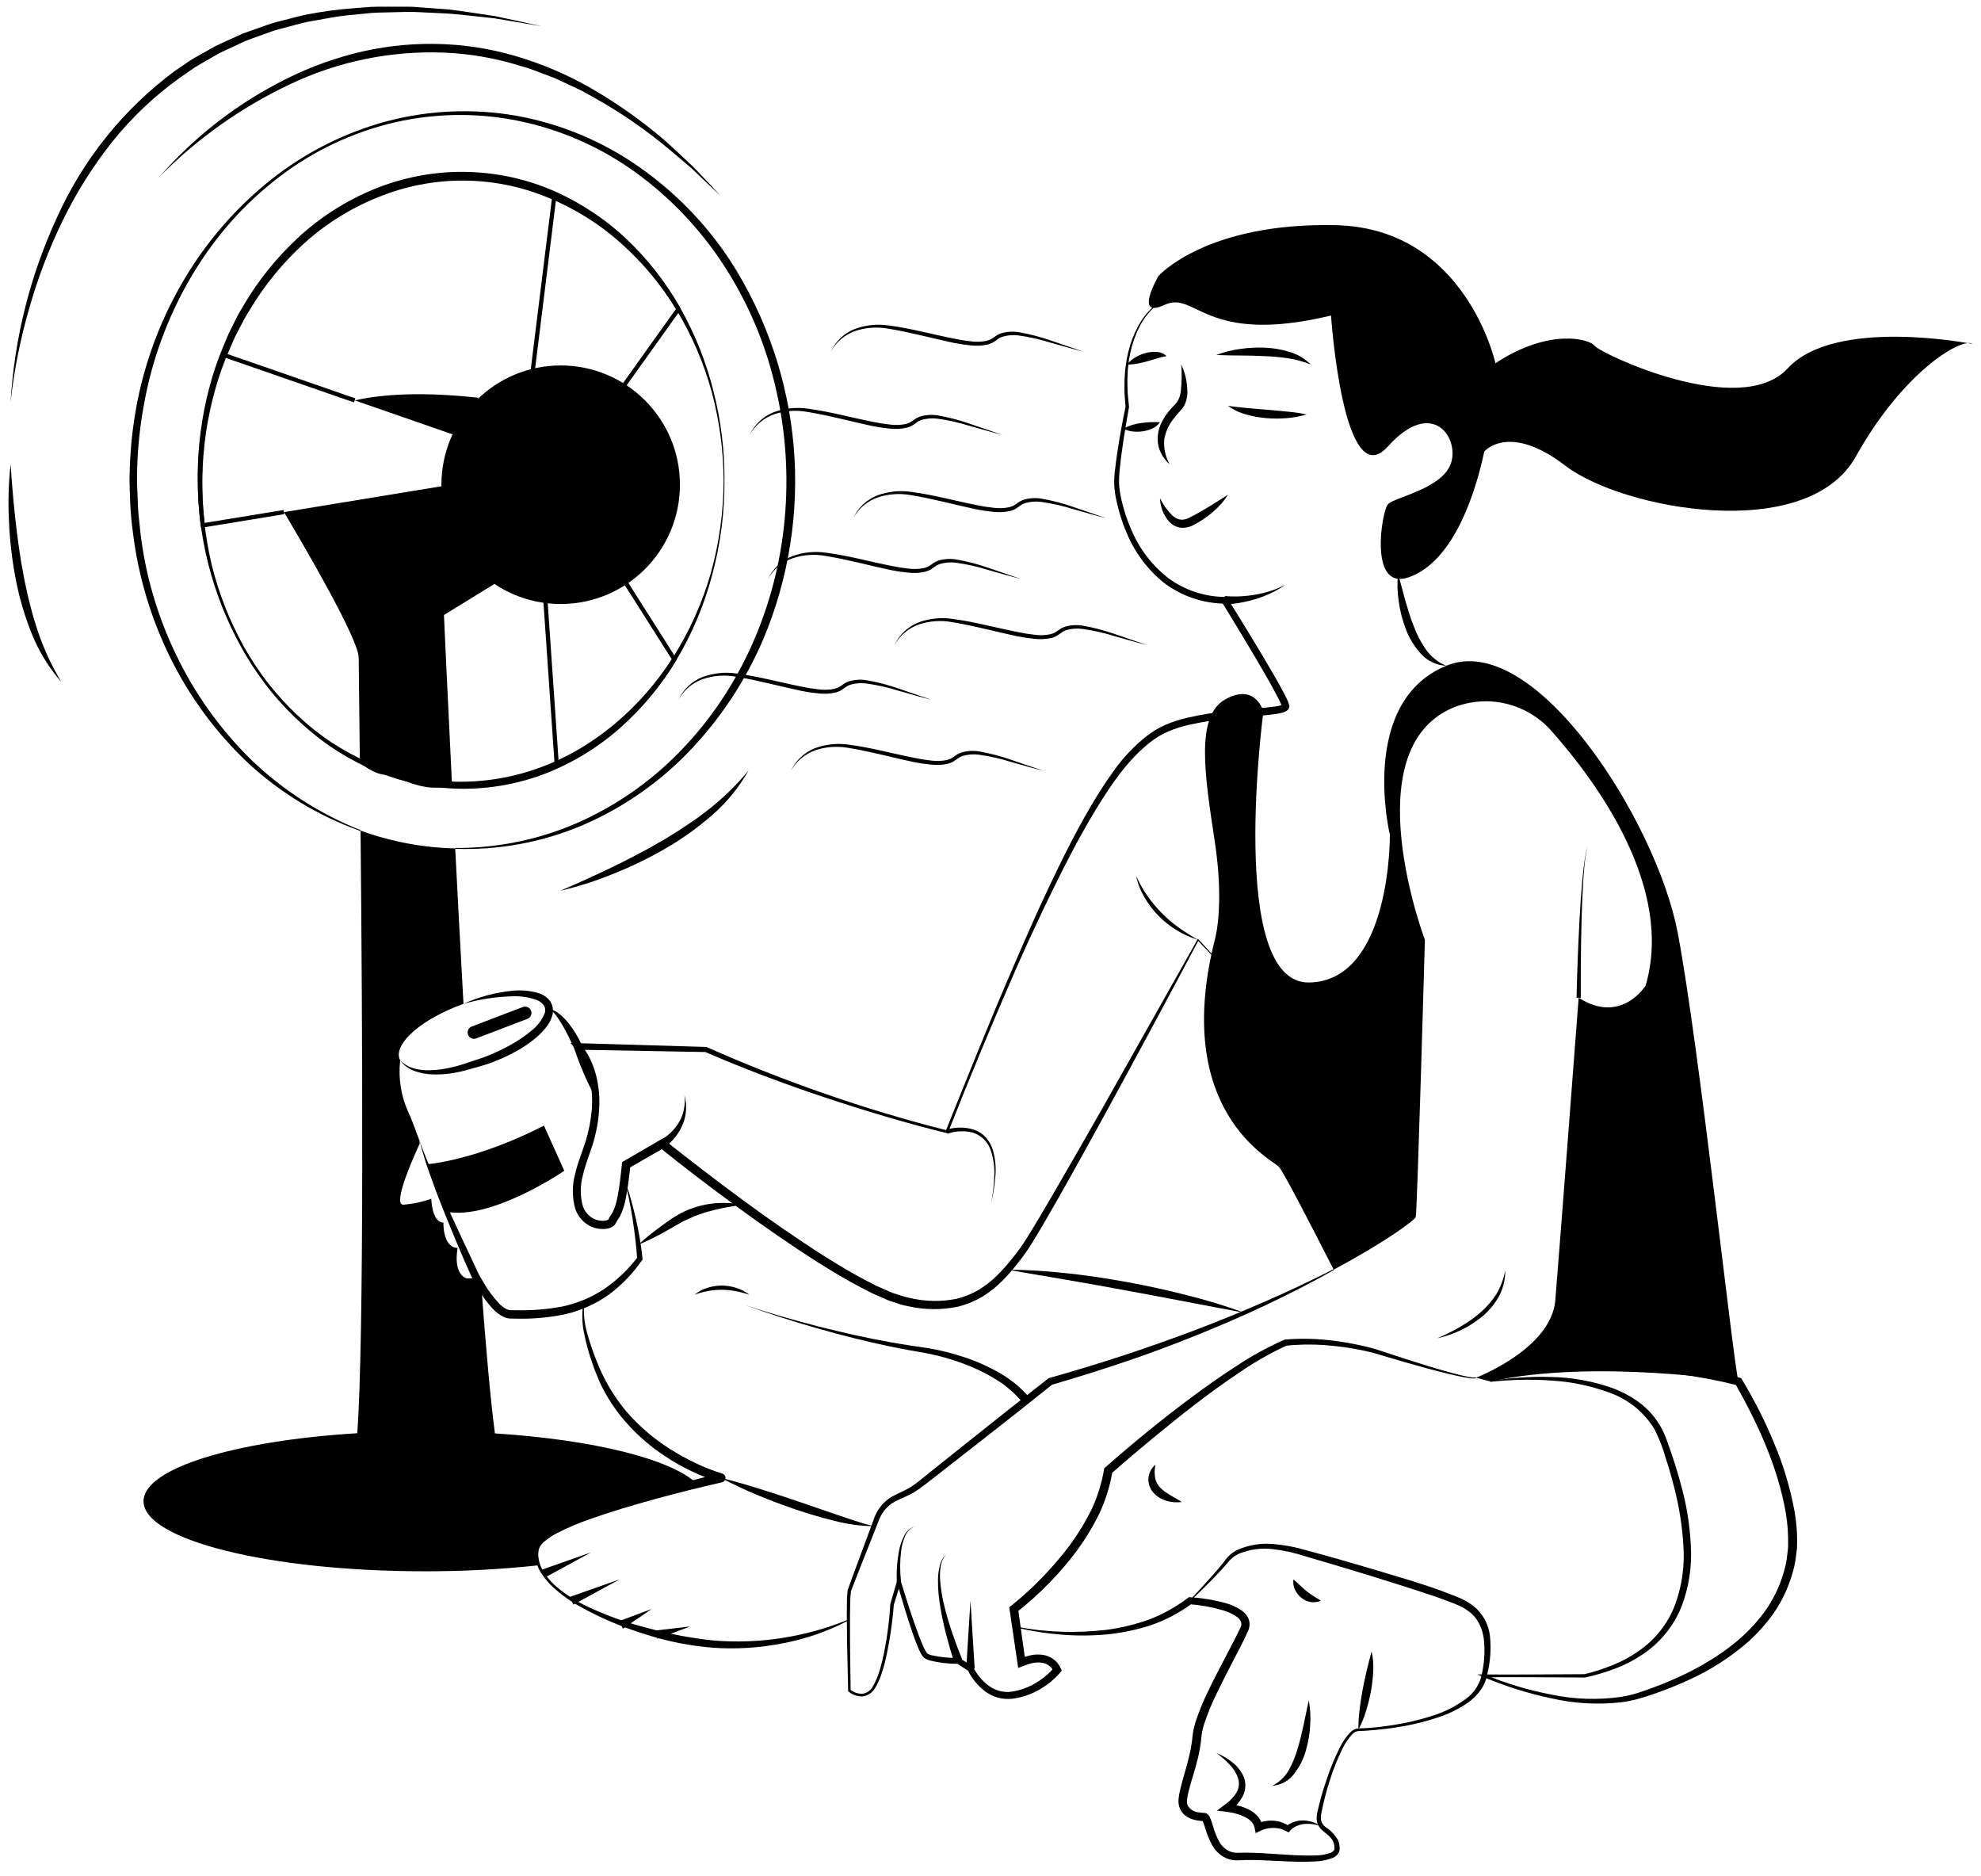 <svg fill="none" height="284" viewBox="0 0 300 284" width="300" xmlns="http://www.w3.org/2000/svg"><g fill="#000"><path d="m68.537 65.764-14.819-5.143c4.457-.999 10.516-1.3 18.739-.397-2.437 3.864-3.87 8.276-4.169 12.834zm-14.217 33.808c0-2.799-8.402-17.144-11.316-22.037l25.271-4.144c-.115 4.784 1.447 10.164 6.949 14.807l-7.992 4.918s.474 10.599 1.223 25.745c-4.855-.213-9.611-1.441-13.961-3.605-.096-8.941-.173-14.922-.173-15.684zm27.051 134.95c-.158.829-.078 1.686.231 2.472-5.743.617-11.515.921-17.291.91-23.51 0-42.575-4.746-42.575-10.606 0-4.982 13.788-9.158 32.367-10.298 1.05-14.185.788-61.154.5-91.241 4.598 1.674 9.44 2.585 14.333 2.696.378 7.371.801 15.389 1.255 23.536-6.206 2.209-10.541 5.936-9.69 8.331.031.092.072.18.122.263l-.026.006c-.297 2.679.137 5.387 1.255 7.839.352.711.942 2.274 1.697 4.336l-.006.429s-4.381 9.261-2.459 9.203c1.443-.111 2.865-.414 4.227-.903 0 0 .077 3.612 1.844 3.612 0 0-.154 3.766 2.152 3.842 0 0-.82 3.837 1.383 4.612h1.153l.205-.25c.282.519.564 1.012.846 1.473v.006c.698 9.382 1.396 17.234 2.056 22.236 14.967.96 26.751 3.894 30.6 7.627-7.384 1.864-23.465 6.321-24.176 9.869z"/><path d="m54.579 125.819c-6.268-2.232-12.022-5.704-16.918-10.209-4.861-4.567-8.867-9.967-11.828-15.943-2.966-5.982-4.895-12.424-5.705-19.052-.23-1.65-.373-3.311-.426-4.977l-.083-2.497c-.02-.832.031-1.665.043-2.498.125-3.33.51-6.645 1.154-9.914 1.31-6.54 3.726-12.809 7.144-18.536 3.404-5.717 7.81-10.775 13.006-14.932 5.205-4.146 11.207-7.178 17.633-8.907 6.45-1.696 13.192-1.969 19.758-.8 6.577 1.21 12.82 3.813 18.308 7.634 5.497 3.819 10.214 8.652 13.899 14.239 5.454 8.448 8.758 18.102 9.626 28.12.867 10.018-.73 20.096-4.652 29.356-2.64 6.143-6.346 11.77-10.945 16.623-4.597 4.848-10.127 8.715-16.257 11.371-6.123 2.616-12.747 3.853-19.401 3.622l.003-.128c6.6.04 13.13-1.355 19.138-4.087 5.972-2.736 11.339-6.633 15.789-11.465 8.951-9.589 14.125-22.389 15.061-35.401.484-6.528-.066-13.091-1.633-19.446-1.537-6.365-4.153-12.419-7.734-17.901-3.577-5.489-8.14-10.269-13.457-14.098-5.337-3.829-11.431-6.471-17.873-7.75-6.465-1.272-13.132-1.085-19.515.547-6.388 1.652-12.347 4.66-17.47 8.818-2.563 2.061-4.922 4.363-7.045 6.874-2.11 2.518-3.992 5.219-5.622 8.071-3.257 5.705-5.528 11.919-6.718 18.38-.614 3.216-.974 6.475-1.077 9.748-.007.818-.053 1.636-.028 2.454l.097 2.452c.015 1.638.227 3.261.396 4.889.749 6.518 2.6 12.861 5.472 18.759 2.849 5.918 6.709 11.294 11.405 15.886 4.768 4.555 10.371 8.146 16.501 10.577z"/><path d="m54.518 115.198c.617.057 1.225.179 1.816.365.289.082.576.17.853.277.284.093.558.212.82.357.512.329 1.044.628 1.592.895.568.211 1.165.332 1.77.358.603.022 1.204.073 1.802.156.593.071 1.185.122 1.768.232 1.198.216 2.374.537 3.515.959l-.005.128c-1.208.328-2.469.418-3.711.266-.612-.086-1.216-.219-1.808-.399-.599-.165-1.18-.387-1.736-.663-.548-.276-1.124-.492-1.719-.643-.591-.149-1.235-.153-1.841-.288-.597-.159-1.167-.403-1.694-.724-.548-.311-1.047-.702-1.478-1.161z"/><path d="m109.713 72.79c.025 4.753-.586 9.489-1.817 14.08-1.197 4.616-3.05 9.036-5.502 13.125l.05-.172v.006l.001.089-.051.083c-2.323 3.872-5.234 7.36-8.627 10.339-3.417 2.989-7.342 5.34-11.589 6.943-8.608 3.177-18.125 2.806-26.459-1.031-2.041-.955-4.002-2.072-5.865-3.34-1.837-1.296-3.571-2.731-5.188-4.292-1.618-1.556-3.116-3.232-4.481-5.013-.651-.912-1.325-1.81-1.93-2.754-.585-.956-1.211-1.887-1.73-2.881-4.376-7.888-6.645-16.771-6.586-25.791.005-4.505.583-8.99 1.721-13.349.561-2.184 1.283-4.323 2.16-6.4l.654-1.56c.212-.523.491-1.015.734-1.524l.755-1.516c.269-.496.562-.979.846-1.467 2.286-3.913 5.147-7.461 8.486-10.525 3.359-3.071 7.236-5.522 11.45-7.24 8.536-3.468 18.093-3.439 26.608.081 4.181 1.775 8.022 4.262 11.353 7.351 3.296 3.087 6.101 6.659 8.317 10.594l.046.08-.001.083v.006l-.045-.163c2.247 3.973 3.942 8.233 5.04 12.663 1.123 4.41 1.678 8.945 1.651 13.495zm-.128 0c-.024-4.533-.626-9.044-1.794-13.424-1.192-4.362-2.984-8.538-5.323-12.407l-.044-.071-.001-.092v-.006l.044.163c-2.295-3.789-5.147-7.211-8.46-10.151-3.285-2.938-7.054-5.285-11.14-6.934-8.207-3.366-17.408-3.368-25.616-.004-4.084 1.631-7.847 3.972-11.116 6.914-3.271 2.957-6.08 6.388-8.334 10.178-.279.475-.578.939-.847 1.42l-.762 1.469c-.245.494-.528.97-.743 1.478l-.665 1.517c-.894 2.022-1.637 4.108-2.223 6.24-1.191 4.272-1.834 8.678-1.912 13.112-.094 4.444.372 8.882 1.386 13.209 1.056 4.323 2.679 8.487 4.829 12.384 1.087 1.939 2.312 3.797 3.665 5.559 1.366 1.751 2.863 3.396 4.477 4.921 1.611 1.524 3.348 2.908 5.193 4.139 1.856 1.204 3.805 2.258 5.829 3.151 8.186 3.498 17.399 3.733 25.753.657 8.286-3.015 15.255-9.132 20.059-16.554l-.05.173v-.006l.001-.098.048-.075c2.542-3.982 4.495-8.31 5.798-12.851 1.271-4.562 1.926-9.273 1.947-14.009z"/><path d="m84.908 91.451c9.974 0 18.06-8.086 18.06-18.06s-8.086-18.06-18.06-18.06-18.06 8.086-18.06 18.06 8.086 18.06 18.06 18.06z"/><path d="m175.128 46.213c-1.057.894-1.923 1.992-2.545 3.229-.633 1.23-1.1 2.537-1.389 3.89l-.204 1.015-.126 1.028c-.109.683-.088 1.378-.135 2.066-.009.69.031 1.382.044 2.071l.202 2.063.004.042-.007.041c-.547 3.125-1.093 6.267-1.403 9.41-.085.772-.115 1.55-.091 2.326.063.774.183 1.543.357 2.3.343 1.528.834 3.019 1.466 4.452 1.2 2.881 3.116 5.408 5.566 7.342 2.492 1.852 5.508 2.864 8.613 2.889l.273.004.147.236c2.37 3.809 4.717 7.625 6.972 11.512.56.977 1.118 1.95 1.641 2.963.13.254.264.502.383.778l.184.404c.061.169.116.368.162.553l.009.036-.001.1c-.002.065-.013.129-.033.191-.034.107-.089.206-.163.29-.092.104-.202.19-.325.254-.161.084-.33.15-.505.197-.292.08-.589.143-.889.189-2.283.331-4.497.422-6.72.653-2.208.191-4.4.527-6.564 1.006-1.062.242-2.103.572-3.11.988-.988.43-1.915.986-2.759 1.655-3.435 2.686-5.959 6.465-8.271 10.248-2.311 3.814-4.373 7.788-6.34 11.805-.999 2.002-1.95 4.028-2.892 6.059-.962 2.021-1.862 4.071-2.779 6.114-3.591 8.204-7.03 16.475-10.317 24.813l-.065.167-.174-.042c-3.137-.757-6.239-1.617-9.329-2.528-3.087-.916-6.16-1.882-9.217-2.899-3.056-1.019-6.091-2.099-9.105-3.242-3.019-1.128-5.995-2.366-8.962-3.628l.146.033-19.369-.349.365-.852c.606.673 1.108 1.432 1.492 2.253.386.794.69 1.625.907 2.481.425 1.703.581 3.462.462 5.213-.12 1.736-.434 3.453-.937 5.119-.53 1.673-1.168 3.21-1.527 4.805-.424 1.531-.424 3.149.001 4.679.236.685.686 1.275 1.283 1.684.592.394 1.3.572 2.007.507.342-.027.63-.18.576-.21.105-.219.229-.43.369-.63.109-.157.209-.32.301-.487.332-.715.566-1.47.698-2.247.321-1.618.507-3.297.671-4.971l.033-.331.289-.168 5.448-3.166.39-.227.362.286c7.762 6.122 15.677 12.115 23.999 17.43 2.09 1.308 4.198 2.595 6.372 3.726l1.633.845 1.669.733c.279.119.555.252.836.358l.852.272c.563.204 1.14.364 1.728.48 2.33.556 4.753.599 7.101.125 1.146-.291 2.247-.734 3.275-1.318 1.019-.622 1.964-1.358 2.817-2.193.863-.858 1.67-1.77 2.416-2.732.776-.942 1.485-1.938 2.121-2.979 1.314-2.081 2.56-4.228 3.812-6.363 2.487-4.285 4.956-8.582 7.408-12.893l14.61-25.914.068-.122.092.101 2.126 2.33-.094.087-2.178-2.281.161-.02c-4.646 8.763-9.347 17.496-14.103 26.2-2.389 4.346-4.771 8.697-7.23 13.008-1.236 2.154-2.459 4.308-3.771 6.433-.648 1.08-1.369 2.115-2.159 3.095-.766 1.005-1.595 1.96-2.482 2.859-.912.909-1.924 1.711-3.017 2.39-1.123.655-2.33 1.154-3.588 1.485-2.522.54-5.132.524-7.647-.048-.63-.12-1.25-.289-1.853-.506l-.92-.294c-.298-.111-.582-.247-.874-.37l-1.736-.759-1.672-.861c-2.227-1.153-4.358-2.449-6.473-3.766-4.212-2.661-8.285-5.513-12.301-8.44-4.012-2.934-7.961-5.939-11.835-9.062l.752.059-5.465 3.136.322-.498c-.176 1.697-.37 3.394-.718 5.101-.158.896-.439 1.765-.835 2.585-.236.442-.525.78-.646 1.055l-.03.06c-.029.057-.062.111-.097.164-.061.092-.136.173-.222.242-.13.107-.276.193-.432.255-.253.104-.519.169-.791.193-.997.094-1.995-.16-2.826-.719-.812-.558-1.423-1.362-1.744-2.293-.5-1.751-.506-3.606-.017-5.36.202-.847.453-1.682.752-2.5.3-.823.545-1.582.822-2.376.485-1.581.799-3.209.937-4.857.131-1.635.006-3.281-.372-4.877-.19-.791-.461-1.56-.807-2.296-.328-.721-.757-1.393-1.273-1.994l-.788-.886 1.153.034 19.364.573.077.002.07.031c2.94 1.291 5.892 2.558 8.888 3.721 2.987 1.183 6.001 2.298 9.041 3.345 3.034 1.063 6.092 2.054 9.174 2.972 3.078.923 6.176 1.797 9.292 2.564l-.24.125c3.358-8.309 6.663-16.641 10.237-24.863 1.774-4.117 3.567-8.227 5.499-12.277 1.91-4.059 3.92-8.078 6.196-11.964 1.131-1.954 2.363-3.849 3.69-5.676 1.34-1.857 2.925-3.525 4.712-4.958.912-.727 1.913-1.333 2.98-1.803 1.062-.444 2.16-.799 3.282-1.06 2.21-.502 4.45-.857 6.707-1.062 2.232-.245 4.501-.355 6.655-.647.255-.037.507-.089.756-.155.096-.024.189-.058.278-.101.028-.014.038-.028.009.004-.027.032-.046.07-.058.11-.008.029-.014.058-.017.089 0 .015.001.031.004.046l-.007-.014c-.033-.081-.062-.164-.084-.249l-.163-.361c-.101-.24-.232-.486-.356-.731-.498-.981-1.049-1.955-1.598-2.925-2.218-3.877-4.544-7.708-6.886-11.52l.42.24c-3.313-.049-6.524-1.149-9.171-3.141-2.552-2.056-4.532-4.735-5.749-7.778-.632-1.49-1.117-3.038-1.449-4.622-.381-1.59-.453-3.239-.212-4.856.364-3.187.939-6.318 1.578-9.444l-.003.083-.156-2.102c.004-.703-.02-1.406.007-2.108.064-.701.061-1.406.188-2.1l.154-1.043.232-1.029c.327-1.369.835-2.688 1.508-3.924.665-1.245 1.575-2.342 2.675-3.225z"/><path d="m99.961 172.639c.586-.309 1.128-.697 1.61-1.152.5-.467.928-1.005 1.272-1.597.357-.599.604-1.256.73-1.942.133-.702.162-1.42.087-2.13.182.707.26 1.438.231 2.168-.027.749-.186 1.488-.471 2.181-.281.708-.665 1.37-1.139 1.967-.482.616-1.05 1.16-1.685 1.618zm43.326-1.59c1.378-.431 2.855-.433 4.234-.006.685.24 1.3.647 1.786 1.186.47.536.824 1.164 1.039 1.844.391 1.337.52 2.737.381 4.122-.113 1.371-.329 2.731-.649 4.069.267-1.344.43-2.707.489-4.077.084-1.356-.093-2.717-.523-4.007-.204-.626-.552-1.195-1.017-1.661-.464-.466-1.033-.815-1.658-1.02-1.277-.337-2.626-.283-3.872.154zm28.771-38.431c.464 1.052 1.031 2.056 1.692 2.997.645.938 1.373 1.815 2.176 2.621.799.811 1.666 1.551 2.591 2.214.939.669 1.912 1.287 2.917 1.851-.55-.185-1.103-.38-1.64-.612-.535-.241-1.053-.516-1.553-.823-1.011-.609-1.942-1.341-2.771-2.18-.831-.839-1.551-1.782-2.141-2.805-.604-1.009-1.034-2.112-1.271-3.263z"/><path d="m254.055 141.148c-3.227-16.83-21.671-45.88-35.044-40.347-13.372 5.534-8.53 25.592-8.53 25.592s.23 22.133-12.22 22.364c-12.449.23-6.935-41.007-6.935-41.007s-1.134-4.412-5.745-1.876-3.112 11.643-1.614 21.556c1.499 9.914 0 14.871 0 14.871-6.519 25.867 8.531 33.2 9.684 34.333.608.596 4.649 8.396 8.319 15.601 8.088-4.329 12.322-7.544 12.43-7.973.231-.922 1.384-41.961 1.384-41.961s-10.83-28.653 4.188-35.121c2.564-1.055 5.394-1.279 8.092-.64 2.697.639 5.127 2.108 6.945 4.201 6.801 7.666 18.547 23.619 14.205 38.477 0 0-3.689 5.994-10.144 1.844 0 0-2.921 38.426-3.536 45.803-.614 7.378-12.001 11.726-12.001 11.726l2.165.57c15.908-3.458 37.58 0 37.58 0-.692-1.844-5.995-51.182-9.223-68.013z"/><path d="m202 192.291c-3.356 1.895-6.795 3.641-10.278 5.297-3.484 1.653-7.033 3.167-10.61 4.612-3.578 1.442-7.192 2.798-10.851 4.023-3.655 1.236-7.336 2.391-11.044 3.464l.189-.096-5.922 4.71-5.955 4.668-5.962 4.66-1.497 1.156c-.508.409-1.041.784-1.597 1.124-1.128.688-2.384 1.066-3.367 1.688-.98.674-1.713 1.651-2.085 2.782l-1.39 3.509c-.917 2.336-1.875 4.691-2.76 7.015-.076.605-.116 1.214-.119 1.824l-.029 1.887.002 3.781c.018 2.521.053 5.042.103 7.564l-.069-.143c.519.428 1.176.653 1.849.633.326-.047.636-.169.906-.357.27-.189.493-.437.649-.727.362-.602.654-1.244.87-1.913.232-.672.429-1.356.591-2.049.635-2.79 1.035-5.628 1.197-8.485l.002-.028.008-.03 1.006-3.468.283-.975.298.978c.823 2.703 1.678 5.407 2.654 8.048.248.658.503 1.315.792 1.938.127.295.281.577.461.843.089.183.398.289.704.384 1.342.303 2.715.44 4.09.41l.129.001.109.067 1.854 1.137.109.067.07.139c.561 1.122 1.379 2.095 2.387 2.842.987.714 2.21 1.022 3.417.861 1.253-.186 2.458-.611 3.549-1.253 1.095-.627 2.075-1.436 2.899-2.392l-.094.557c-.165-.361-.424-.671-.749-.899-.346-.235-.747-.379-1.164-.416-.451-.041-.904-.011-1.346.087-.228.066-.457.12-.685.192l-.679.256-.734.276-.111-.755-1.185-8.065-.054-.366.304-.24c1.663-1.33 3.237-2.767 4.713-4.302 1.482-1.532 2.869-3.153 4.152-4.854 1.255-1.708 2.359-3.522 3.3-5.42.885-1.902 1.514-3.913 1.87-5.981l.041-.246.171-.151c4.181-3.667 8.464-7.19 12.928-10.501 2.225-1.663 4.495-3.27 6.837-4.776 2.327-1.559 4.786-2.91 7.35-4.036l.065-.027.051-.005c2.493-.204 5.001-.136 7.479.201 1.233.15 2.457.368 3.67.626 1.218.246 2.42.571 3.596.972 2.336.77 4.674 1.539 7.027 2.255 1.176.358 2.356.705 3.543 1.024.593.158 1.189.31 1.787.442.3.064.6.125.902.17.289.062.588.071.88.028l.051.117c-.313.066-.637.07-.952.013-.309-.036-.614-.088-.918-.143-.608-.112-1.21-.245-1.811-.384-1.201-.28-2.395-.589-3.585-.909-2.379-.643-4.749-1.322-7.107-2.036-1.163-.367-2.349-.659-3.55-.873-1.2-.226-2.407-.413-3.621-.532-2.412-.273-4.846-.285-7.261-.037l.116-.031c-2.488 1.145-4.873 2.502-7.128 4.057-2.293 1.52-4.522 3.145-6.708 4.828-2.192 1.675-4.34 3.409-6.469 5.166-2.129 1.755-4.241 3.543-6.3 5.368l.213-.396c-.368 2.199-1.029 4.34-1.965 6.364-.972 1.98-2.115 3.872-3.416 5.654-1.309 1.76-2.739 3.427-4.278 4.989-1.533 1.572-3.169 3.04-4.895 4.396l.25-.606 1.121 8.074-.845-.479.776-.285c.265-.083.541-.147.811-.22.57-.122 1.157-.154 1.738-.094.617.065 1.206.285 1.714.641.527.37.935.886 1.174 1.483l.123.305-.217.252c-.921 1.072-2.025 1.971-3.261 2.655-1.228.694-2.578 1.144-3.976 1.326-.732.085-1.473.032-2.186-.157-.703-.197-1.364-.52-1.954-.951-1.134-.864-2.045-1.987-2.655-3.276l.179.206-1.835-1.169.239.069c-1.461.008-2.917-.166-4.335-.52-.191-.058-.377-.132-.557-.22-.095-.049-.192-.117-.286-.177-.09-.083-.173-.173-.248-.27-.218-.32-.402-.662-.548-1.021-.296-.666-.541-1.336-.782-2.008-.944-2.69-1.748-5.407-2.526-8.139l.58.003-1.068 3.449.01-.058c-.219 2.88-.655 5.738-1.304 8.552-.17.706-.376 1.402-.616 2.086-.232.698-.542 1.368-.926 1.995-.193.341-.462.632-.786.851-.325.218-.696.358-1.084.408-.778.026-1.537-.237-2.133-.737l-.067-.052-.002-.092-.164-7.569-.036-3.787.013-1.896c-.003-.652.035-1.303.114-1.949.851-2.406 1.747-4.749 2.619-7.129l1.317-3.558c.409-1.29 1.226-2.412 2.328-3.199 1.144-.746 2.34-1.119 3.354-1.776.998-.634 1.95-1.501 2.943-2.275l5.918-4.719 5.924-4.711 5.958-4.668.087-.068.102-.028c7.4-2.076 14.7-4.472 21.901-7.188 3.597-1.355 7.151-2.822 10.679-4.353 3.529-1.529 7.002-3.186 10.441-4.917zm36.749-41.232c.095-3.834.231-7.663.436-11.491.102-1.914.221-3.827.39-5.737.079-.955.18-1.908.301-2.859.071-.474.118-.952.221-1.421.048-.235.086-.472.142-.704l.214-.687-.194.691c-.05.234-.081.472-.122.707-.09.47-.124.949-.181 1.423-.096.952-.17 1.906-.221 2.862-.116 1.91-.181 3.824-.231 5.737-.098 3.827-.127 7.658-.114 11.484zm-21.091 51.564c1.182-.499 2.331-1.073 3.44-1.718 1.099-.629 2.138-1.361 3.101-2.184.947-.826 1.772-1.782 2.45-2.84.637-1.101 1.079-2.305 1.307-3.557.014 1.318-.284 2.62-.871 3.8-.632 1.165-1.467 2.208-2.466 3.08-2.008 1.688-4.397 2.861-6.961 3.419zm8.102 6.524c.032-.036-.028-.071-.001-.062l.071-.013.143-.024.286-.047.573-.086 1.15-.148c.767-.092 1.538-.154 2.31-.204 1.543-.097 3.093-.131 4.643-.078 3.125.063 6.221.62 9.172 1.649 1.491.539 2.896 1.292 4.171 2.234 1.289.964 2.368 2.182 3.17 3.577.395.695.727 1.425.992 2.179.266.727.521 1.459.77 2.194.496 1.468.945 2.954 1.347 4.457.847 3.009 1.349 6.104 1.497 9.226.2 3.162-.284 6.331-1.42 9.289-1.202 2.957-3.273 5.481-5.939 7.236-1.301.878-2.702 1.596-4.173 2.14-1.456.551-2.952.991-4.475 1.316l-.026.006h-.029l-7.608-.042c-2.537-.023-5.073-.016-7.609-.001l.086-.402c3.262 1.364 6.658 2.383 10.132 3.039 3.444.718 6.986.834 10.47.341.855-.137 1.701-.334 2.529-.589.831-.272 1.671-.559 2.491-.875 1.655-.605 3.267-1.312 4.853-2.066 1.575-.768 3.101-1.634 4.567-2.593 1.465-.945 2.847-2.012 4.133-3.189 1.269-1.177 2.413-2.482 3.415-3.894.976-1.416 1.759-2.957 2.327-4.581.29-.807.522-1.634.697-2.473.087-.418.148-.84.183-1.265.039-.424.129-.841.127-1.271.054-1.726-.067-3.454-.363-5.156-1.199-6.87-4.21-13.412-7.656-19.494l.357.265c-3.046-.76-6.133-1.34-9.246-1.736-3.121-.4-6.257-.647-9.409-.742-3.149-.093-6.301.016-9.437.326l-2.351.258c-.78.11-1.555.254-2.335.38l-1.168.195-1.11.243c-.735.15-1.52.291-2.307.481zm-.125.028c1.527-.5 3.078-.923 4.648-1.266.776-.159 1.551-.336 2.332-.48l2.355-.357c3.152-.423 6.328-.63 9.508-.619 3.182-.008 6.362.167 9.524.525 3.172.347 6.321.883 9.43 1.603l.228.054.129.21c1.856 3.069 3.478 6.273 4.851 9.586 1.409 3.316 2.451 6.776 3.108 10.319.324 1.796.454 3.621.387 5.445-.003.458-.101.917-.149 1.375-.044.458-.115.914-.213 1.365-.195.896-.453 1.778-.771 2.639-.622 1.724-1.472 3.358-2.528 4.857-1.067 1.476-2.284 2.837-3.631 4.063-2.714 2.383-5.766 4.352-9.057 5.842-1.633.743-3.287 1.436-4.979 2.018-.844.3-1.693.566-2.555.824-.875.245-1.766.428-2.666.55-3.575.412-7.194.21-10.701-.598-3.492-.741-6.906-1.814-10.195-3.204l-.953-.407 1.038.006c2.536.015 5.072.022 7.608-.001l7.609-.042-.056.006c1.485-.353 2.94-.823 4.351-1.405 1.408-.566 2.742-1.298 3.975-2.18 2.477-1.725 4.371-4.161 5.432-6.986 1.025-2.838 1.448-5.859 1.241-8.87-.18-3.039-.662-6.052-1.437-8.996-.376-1.48-.803-2.949-1.281-4.406-.417-1.449-.965-2.858-1.635-4.209-1.551-2.572-3.94-4.532-6.767-5.548-2.859-1.067-5.862-1.695-8.909-1.862-1.527-.114-3.063-.144-4.599-.11-.768.016-1.535.054-2.303.102l-1.15.086-.574.055-.287.031-.143.017-.071.008c-.026.005-.052.003-.077-.004-.024-.007-.047-.019-.067-.036zm-128.967-20.719c1.06-.973 2.177-1.884 3.344-2.725.572-.435 1.164-.831 1.754-1.245.619-.41 1.267-.775 1.938-1.094 2.699-1.227 5.717-1.57 8.622-.981-1.434.236-2.829.456-4.182.793-.675.175-1.344.35-1.992.587-.653.214-1.292.47-1.913.764-.627.282-1.236.599-1.825.952-.619.351-1.229.727-1.863 1.061-1.256.705-2.553 1.335-3.883 1.888z"/><path d="m128.51 245.338c-3.117 1.643-6.463 2.81-9.925 3.463-3.47.693-7.016.921-10.546.68-3.524-.271-7.003-.962-10.363-2.059-3.371-1.023-6.624-2.397-9.708-4.101-1.552-.845-2.994-1.879-4.292-3.077-.648-.612-1.219-1.301-1.701-2.051-.504-.76-.814-1.632-.901-2.539-.045-.466-0-.936.132-1.384.171-.445.443-.844.795-1.166.656-.613 1.385-1.142 2.172-1.575 1.54-.859 3.133-1.619 4.77-2.276 6.549-2.51 13.264-4.566 20.096-6.153l-.025 1.321c-1.474-.444-2.91-1.004-4.295-1.674-1.381-.654-2.712-1.407-3.983-2.255-2.566-1.672-4.85-3.741-6.766-6.131-.955-1.194-1.796-2.474-2.513-3.824-.369-.668-.69-1.36-.962-2.073l-.439-1.053-.372-1.067c-.505-1.424-.908-2.882-1.208-4.363-.33-1.483-.381-3.014-.15-4.516l.127.018c-.099 1.482.063 2.969.477 4.395.397 1.432.875 2.84 1.433 4.216 1.065 2.749 2.569 5.306 4.453 7.572 1.919 2.222 4.157 4.149 6.64 5.716 1.236.791 2.522 1.501 3.849 2.127 1.311.637 2.668 1.171 4.061 1.598l.017.004c.144.043.269.133.357.255s.133.269.128.419c-.004.15-.059.295-.154.411s-.226.197-.373.231c-3.385.783-6.775 1.603-10.128 2.538-3.358.919-6.694 1.916-9.969 3.072-1.635.566-3.231 1.243-4.774 2.026-.761.379-1.473.852-2.118 1.406-.309.253-.55.579-.7.949-.118.39-.161.799-.128 1.205.07.839.346 1.649.803 2.356.444.733.991 1.398 1.623 1.975 1.294 1.147 2.724 2.13 4.259 2.926 3.111 1.536 6.378 2.735 9.744 3.578 3.329.927 6.729 1.573 10.166 1.931 6.931.55 13.894-.533 20.329-3.164zm24.089-53.103c3.049.03 6.094.219 9.124.566 1.519.139 3.023.382 4.535.577 1.505.237 3.01.479 4.509.751 2.995.561 5.977 1.193 8.927 1.96 2.958.737 5.876 1.627 8.743 2.666-5.996-1.097-11.935-2.286-17.902-3.367-2.977-.565-5.963-1.08-8.951-1.601-2.987-.534-5.985-.992-8.985-1.552z"/><path d="m109.191 223.763c1.984.482 3.925 1.061 5.856 1.664 1.934.594 3.847 1.242 5.762 1.88l5.719 1.968c1.915.634 3.799 1.321 5.779 1.799-2.047-.023-4.083-.305-6.058-.84-1.981-.476-3.923-1.079-5.851-1.715-1.918-.666-3.822-1.368-5.692-2.157-1.882-.771-3.722-1.638-5.515-2.599zm3.689-26.149c3.603 1.193 7.252 2.241 10.924 3.185 3.674.937 7.374 1.771 11.102 2.437.933.154 1.865.324 2.799.463l2.821.415c1.896.321 3.763.79 5.585 1.404 1.838.607 3.608 1.402 5.283 2.371 1.714.978 3.245 2.245 4.526 3.746l-1.001.801c-1.152-1.425-2.542-2.639-4.108-3.59-1.586-.977-3.268-1.788-5.019-2.423-1.76-.648-3.567-1.156-5.407-1.52l-2.798-.493c-.938-.167-1.869-.364-2.803-.545-3.725-.775-7.411-1.715-11.063-2.757-3.651-1.049-7.272-2.2-10.841-3.494zm83 41.519c.785.694 1.346 1.271 1.978 1.768.312.257.639.495.981.711.348.25.742.439 1.19.749-.489.21-1.028.278-1.554.195-.527-.082-1.019-.31-1.422-.66-.411-.331-.739-.755-.955-1.236-.224-.476-.3-1.008-.218-1.527z"/><path d="m180.158 242.316c1.194-1.281 2.383-2.568 3.544-3.875.577-.656 1.15-1.318 1.683-2 .257-.376.555-.723.888-1.034.35-.305.74-.56 1.159-.76 1.668-.727 3.489-1.029 5.302-.878 1.775.145 3.53.478 5.235.993 3.394.901 6.757 1.89 10.122 2.877 3.36 1.015 6.725 1.971 10.053 3.17l2.47.95c.863.333 1.679.778 2.425 1.325.749.58 1.369 1.309 1.819 2.142s.722 1.751.796 2.695c.167 1.798.037 3.611-.383 5.366-.141.92-.489 1.796-1.017 2.562-.532.747-1.184 1.4-1.929 1.934-1.473 1.011-3.09 1.793-4.796 2.321-1.676.552-3.391.979-5.13 1.277-1.734.304-3.482.517-5.238.639-.439.032-.878.058-1.323.067-.195.003-.387.046-.564.126-.178.081-.336.197-.466.343-.589.617-1.078 1.324-1.447 2.093-.78 1.556-1.432 3.172-1.951 4.834-.539 1.653-.975 3.338-1.305 5.045-.087.384-.096.781-.025 1.168.109.359.326.677.621.909.785.5 1.441 1.178 1.914 1.98.101.23.176.472.221.719.017.122.024.244.035.366.018.136.016.274-.005.409-.022.154-.067.304-.136.443-.075.13-.167.25-.274.355-.193.187-.42.336-.668.44-.872.324-1.791.501-2.721.525-3.566.181-7.074-.285-10.514-.219-.427.005-.825.057-1.348.047-.508-.01-1.009-.116-1.479-.311-.923-.413-1.684-1.119-2.165-2.008-.443-.809-.793-1.664-1.045-2.551-.107-.383-.241-.759-.401-1.123-.019-.046-.085-.092.03-.004.04.019.081.034.124.044.021.003.042.004.063.001h-.047l-.185-.004c-.244-.01-.487-.035-.728-.074-.505-.073-.993-.232-1.444-.469-.506-.265-.917-.679-1.178-1.186-.242-.505-.335-1.068-.269-1.624.049-.464.129-.924.238-1.378.415-1.766.985-3.403 1.362-5.077.2-.826.353-1.663.459-2.507l.065-.629.104-.714c.087-.456.201-.907.34-1.35.566-1.694 1.251-3.346 2.049-4.944 1.522-3.178 3.29-6.247 4.76-9.348.136-.256.168-.553.091-.832-.119-.297-.32-.554-.58-.74-.658-.464-1.39-.813-2.166-1.03-1.641-.481-3.328-.79-5.033-.923l.36-.112c-1.88 1.392-3.959 2.494-6.167 3.267-2.202.719-4.476 1.196-6.781 1.423-2.292.205-4.597.213-6.89.024-2.286-.176-4.553-.534-6.782-1.072l.031-.124c2.235.434 4.501.688 6.777.76 2.266.076 4.535-.016 6.787-.278 2.235-.29 4.431-.822 6.551-1.586 2.085-.799 4.044-1.892 5.82-3.245l.167-.126.193.013c1.794.105 3.572.397 5.305.871.919.242 1.789.643 2.569 1.185.457.326.808.78 1.009 1.304.181.569.143 1.186-.109 1.727-.725 1.647-1.563 3.182-2.365 4.741-.807 1.553-1.609 3.104-2.358 4.672-.762 1.54-1.415 3.132-1.955 4.763-.122.393-.222.793-.299 1.197l-.084.586-.067.679c-.107.895-.267 1.784-.479 2.661-.413 1.741-1.014 3.417-1.416 5.059-.1.397-.175.8-.224 1.206-.047.318-.003.643.129.936.184.285.432.524.724.696.293.172.622.273.961.295.191.033.383.054.577.065l.143.004.036.001c.048.003.096.008.143.017.097.014.191.048.275.099.194.118.349.289.447.493.198.435.358.886.482 1.348.216.804.522 1.58.91 2.316.346.672.904 1.212 1.588 1.534.341.145.705.225 1.076.238.352.017.829-.025 1.278-.023 3.57.009 7.045.513 10.491.431.825.003 1.645-.125 2.429-.381.343-.149.607-.342.626-.595l.015-.102-.009-.144-.017-.288c-.029-.184-.08-.365-.149-.538-.268-.704-.98-1.155-1.679-1.773-.387-.329-.664-.768-.794-1.258-.084-.478-.068-.967.047-1.438.376-1.726.861-3.426 1.45-5.091.551-1.677 1.231-3.309 2.033-4.882.398-.808.922-1.549 1.553-2.193.175-.162.371-.301.582-.412.115-.052.235-.093.358-.123.121-.019.243-.03.365-.031.432-.005.867-.026 1.302-.054 1.74-.127 3.471-.356 5.185-.684 1.712-.315 3.398-.756 5.045-1.319 1.635-.548 3.176-1.346 4.566-2.366.683-.478 1.261-1.091 1.698-1.802.437-.71.724-1.502.844-2.327.35-1.67.425-3.386.222-5.08-.054-.413-.175-.808-.268-1.207-.127-.384-.289-.755-.483-1.109-.37-.712-.903-1.327-1.555-1.794-1.283-.974-3.006-1.434-4.628-2.076-6.597-2.224-13.328-4.262-20.037-6.217-1.637-.547-3.327-.919-5.042-1.11-1.691-.191-3.402.039-4.982.67-.378.167-.733.38-1.058.634-.319.274-.607.583-.858.921-.577.674-1.181 1.312-1.79 1.945-1.218 1.265-2.47 2.492-3.745 3.696z"/><path d="m184.198 265.416c.851.336 1.648.796 2.365 1.365.771.578 1.382 1.342 1.777 2.221.191.483.275 1.002.247 1.52-.029.519-.168 1.025-.41 1.485-.476.86-1.128 1.609-1.914 2.2l-.317-1.104c.527.055 1.049.15 1.562.283.52.128 1.026.31 1.508.545.517.242.986.579 1.38.993.43.455.71 1.031.802 1.65l-.873-.462c.403-.173.826-.298 1.26-.371.423-.074.853-.098 1.282-.074.433.025.859.112 1.266.26.406.144.79.341 1.143.587l-.578.083c.382-.36.843-.626 1.346-.778.47-.151.963-.214 1.456-.187.476.027.945.121 1.394.28.221.077.433.173.645.266l.604.334-.658-.186c-.225-.037-.441-.098-.662-.127-.433-.063-.873-.075-1.309-.036-.418.047-.825.159-1.209.331-.355.16-.673.392-.934.682l-.223.268-.355-.185c-.299-.169-.619-.298-.952-.384-.33-.085-.67-.125-1.01-.118-.679-.001-1.35.15-1.963.442l-.705.355-.169-.816c-.073-.361-.249-.694-.507-.958-.297-.296-.647-.535-1.032-.703-.409-.196-.835-.355-1.273-.474-.443-.124-.894-.215-1.35-.273l-1.551-.187 1.234-.917c.672-.465 1.246-1.057 1.691-1.743.204-.323.336-.686.388-1.064.053-.378.024-.762-.084-1.128-.265-.8-.711-1.528-1.302-2.128-.609-.649-1.282-1.234-2.01-1.747zm14.006-7.954c.23 1.25.3 2.523.207 3.79-.073 1.276-.289 2.541-.644 3.769-.353 1.263-.943 2.448-1.738 3.491-.388.538-.89.985-1.471 1.306-.58.322-1.225.512-1.887.556 1.08-.526 1.967-1.377 2.537-2.433.292-.511.544-1.044.753-1.593.226-.553.42-1.118.579-1.694.358-1.147.615-2.338.885-3.536.256-1.203.496-2.417.779-3.656zm7.513 4.426c-.012-1.015.048-2.03.179-3.037.11-.997.279-1.979.448-2.96.194-.976.384-1.951.619-2.918.224-.972.48-1.93.752-2.927.23 1.003.31 2.035.239 3.062-.048 1.012-.165 2.02-.351 3.016-.187.992-.432 1.973-.734 2.936-.293.977-.679 1.924-1.152 2.828zm-30.741-40.123c-.136.655-.153 1.328-.05 1.989.104.554.37 1.064.764 1.467.205.216.427.414.666.592.257.175.525.354.803.531.296.149.575.352.884.512.322.167.632.355.929.563-.368.042-.738.055-1.108.04-.371-.036-.738-.099-1.099-.189-.367-.111-.723-.256-1.063-.433-.352-.2-.672-.451-.95-.745-.294-.305-.52-.669-.663-1.068-.143-.398-.199-.823-.166-1.245.033-.389.143-.767.324-1.113s.429-.652.729-.901zm-69.781-25.745c.571-.473 1.232-.827 1.943-1.038 1.433-.457 2.975-.447 4.403.027.703.227 1.363.568 1.954 1.011-.71-.193-1.384-.408-2.079-.527-.685-.135-1.38-.204-2.077-.206-.698-.009-1.394.051-2.08.178-.702.126-1.393.311-2.064.555z"/><path d="m86.312 241.776 7.51-2.643-6.989 3.813z"/><path d="m81.992 237.686 7.51-2.643-6.989 3.813z"/><path d="m93.746 245.451 4.929-1.831-4.341 2.969z"/><path d="m99.273 246.868 5.223-.606-4.921 1.852z"/><path d="m135.809 239.508c-.069-1.564.041-3.13.329-4.668.142-.77.391-1.517.74-2.219.16-.357.39-.678.677-.944.288-.266.626-.471.994-.603-.351.152-.667.374-.929.652-.263.278-.466.606-.598.965-.291.704-.482 1.445-.568 2.202-.176 1.514-.178 3.044-.007 4.558zm8.713 12.191c-.456-1.364-.848-2.72-1.205-4.097-.353-1.375-.665-2.761-.897-4.164-.254-1.401-.379-2.822-.373-4.246.005-.714.094-1.425.266-2.118.154-.701.532-1.332 1.078-1.797-.5.494-.823 1.138-.922 1.833-.116.686-.15 1.383-.102 2.077.1 1.392.328 2.772.68 4.123.332 1.356.741 2.694 1.191 4.017.45 1.32.944 2.639 1.479 3.911z"/><path d="m146.324 252.621.641-10.26.64 10.26z"/><path d="m60.617 160.585c.641.603 1.427 1.029 2.281 1.238.845.202 1.716.27 2.582.2.869-.039 1.733-.156 2.582-.347.848-.174 1.684-.405 2.501-.691l.038-.012c1.161-.423 2.357-.722 3.489-1.217 1.134-.471 2.24-1.004 3.315-1.597 1.06-.591 2.065-1.275 3.003-2.045.907-.689 1.618-1.602 2.064-2.649.082-.21.113-.438.089-.662-.024-.225-.102-.44-.228-.628-.325-.406-.766-.701-1.265-.846-1.138-.371-2.332-.534-3.528-.481-2.49.072-4.962.456-7.357 1.143 2.317-1.048 4.789-1.714 7.319-1.972 1.312-.147 2.64-.044 3.913.304.722.188 1.364.601 1.835 1.179.238.326.396.703.462 1.1.066.398.038.805-.082 1.19-.204.682-.548 1.313-1.011 1.854-.421.517-.887.995-1.392 1.429-.99.839-2.067 1.57-3.213 2.18-1.125.615-2.293 1.149-3.494 1.598-.599.222-1.202.432-1.822.594l-1.844.518.038-.011c-.88.254-1.777.446-2.684.574-.904.128-1.817.176-2.73.143-.918-.026-1.825-.199-2.688-.513-.862-.303-1.618-.849-2.176-1.573z"/><path d="m83.213 152.753c.615.152 1.182.457 1.647.886.478.408.914.864 1.3 1.36.387.488.74 1.002 1.057 1.538.33.527.595 1.085.873 1.636l-.127-.181.006.006.094.091.056.148c.242.636.436 1.289.656 1.932.202.65.4 1.301.579 1.959.181.657.345 1.32.493 1.988.139.672.281 1.343.363 2.034-.366-.592-.673-1.205-.982-1.818-.3-.615-.584-1.236-.851-1.863-.269-.627-.519-1.26-.766-1.894-.228-.641-.482-1.272-.689-1.92l.15.239-.006-.007-.085-.087-.042-.094c-.243-.541-.508-1.069-.758-1.604-.261-.529-.536-1.049-.819-1.565-.287-.513-.6-1.01-.938-1.491-.327-.498-.738-.935-1.214-1.293zm-11.432 4.529c-.225 0-.442-.079-.615-.223-.172-.144-.289-.343-.33-.564-.041-.221-.003-.449.107-.645s.285-.347.495-.427l7.746-2.953c.238-.09.502-.082.734.022.232.105.413.297.504.534.09.238.083.502-.021.734s-.295.414-.533.505l-7.746 2.953c-.109.042-.225.064-.342.064zm139.93-70.468 1.085 4.046c.386 1.323.771 2.638 1.277 3.892.462 1.255 1.078 2.447 1.836 3.55.774 1.113 1.85 1.98 3.102 2.499-.736-.033-1.458-.215-2.123-.534-.665-.319-1.258-.769-1.745-1.323-.984-1.087-1.752-2.352-2.262-3.727-.51-1.34-.865-2.733-1.06-4.154-.213-1.407-.25-2.834-.11-4.25z"/><path d="m175.438 41.78s-3.843 6.609.922 4.38 5.995 6.225 25.207 1.614c0 0 1.845 27.359 8.608 19.828s10.913-1.23 9.529 2.613c-1.383 3.843-8.607 5.072-9.529 6.148-.923 1.076-2.921 13.065 3.074 11.067 5.994-1.998 9.683-10.452 11.527-19.059 0 0 3.689-4.457 12.297 2.152 8.607 6.609 36.581 11.835 43.958-1.383 7.378-13.218 16.293-18.137 17.676-17.061 0 0-20.75-4.15-27.974 3.689-7.224 7.839-28.435-2.305-29.203-3.381-.769-1.076-6.917-2.767-15.063 2.613 0 0-4.457-20.442-24.131-20.904s-26.898 7.685-26.898 7.685zm10.058 48.468c.773.066 1.549.08 2.323.039.789-.039 1.575-.126 2.353-.262.783-.133 1.556-.325 2.31-.575.762-.251 1.5-.567 2.208-.945-.659.473-1.357.888-2.087 1.241-.736.357-1.498.659-2.279.901-.785.247-1.584.446-2.394.594-.823.154-1.655.249-2.492.286zm-14.812-35.058c.348-.435.773-.802 1.255-1.083.466-.279.966-.494 1.489-.641.535-.156 1.094-.219 1.651-.187.593.002 1.161.232 1.589.643-.508.07-1.007.191-1.491.359l-1.407.418c-.476.134-.965.25-1.472.344-.532.103-1.073.152-1.614.145z"/><path d="m184.198 53.749c1.162-.448 2.374-.755 3.61-.917 1.234-.183 2.483-.246 3.729-.191 1.262.044 2.513.257 3.719.632 1.226.348 2.341 1.008 3.236 1.916-1.114-.454-2.279-.771-3.47-.944-1.174-.178-2.358-.287-3.545-.325-2.388-.133-4.791-.06-7.279-.171zm-8.531 21.692c.491.997 1.149 1.902 1.946 2.676.339.307.762.505 1.215.567.451.022.898-.084 1.29-.306.996-.496 1.964-1.055 2.932-1.638.965-.589 1.922-1.204 2.915-1.837-.632.998-1.418 1.89-2.327 2.644-.899.772-1.888 1.435-2.944 1.974-.628.326-1.34.451-2.042.359-.688-.143-1.306-.519-1.749-1.065-.763-.963-1.197-2.146-1.236-3.374zm3.228-20.251c.598 1.289.911 2.692.919 4.113.02.786-.173 1.562-.557 2.248-.115.172-.242.337-.38.491l-.335.372c-.22.249-.431.5-.626.759-.832.947-1.387 2.104-1.606 3.346-.112 1.311.172 2.626.817 3.773-.817-.718-1.404-1.661-1.688-2.71-.082-.367-.124-.743-.126-1.119.002-.758.157-1.508.455-2.204.304-.67.687-1.3 1.143-1.877.226-.281.464-.549.705-.807l.364-.381c.141-.137.165-.208.267-.307.316-.502.512-1.071.574-1.661.146-1.34.171-2.691.074-4.036zm-8.789 9.718c.851-.46 1.782-.754 2.744-.867.454-.065.906-.102 1.364-.122.463-.017.915-.007 1.453-.005-.298.438-.717.779-1.206.982-.454.208-.935.347-1.43.413-.485.07-.977.077-1.464.022-.509-.051-1.004-.194-1.461-.423zm15.859-3.454c1.022.149 2.005.235 2.99.335.984.087 1.964.178 2.948.248.982.101 1.971.155 2.963.274 1.011.087 2.016.23 3.011.43-.982.301-1.995.491-3.019.569-1.019.084-2.043.085-3.062.002-1.025-.083-2.039-.266-3.029-.546-1.008-.258-1.958-.704-2.802-1.312zm-155.531 18.462-.042-.33c-.282-2.255-.424-4.524-.425-6.796-.025-6.561 1.186-13.069 3.57-19.182l.113-.286 20.169 6.998-.21.605-19.588-6.796c-2.28 5.956-3.438 12.283-3.414 18.661.001 2.134.128 4.267.38 6.386l11.961-1.956.103.632zm56.244-10.059-7.71-2.559 4.722-38.131.393.172c7.714 3.368 14.263 9.346 18.939 17.288l.044.075v.196l-.06.083zm-7.01-3.001 6.763 2.244 15.934-22.324c-4.519-7.603-10.784-13.358-18.146-16.677zm4.357 49.419-2.372-34.426 7.58-2.927 13.204 20.807v.191l-.048.078c-4.257 7.021-10.502 12.62-17.945 16.088zm-1.701-33.998 2.276 33.033c7.083-3.407 13.034-8.782 17.14-15.484l-12.767-20.117zm-80.716-21.412c.57-9.605 2.924-19.021 6.94-27.765 3.956-8.865 10.126-16.563 17.918-22.353l1.5-1.023c.491-.354 1-.682 1.525-.982l3.163-1.78c1.091-.522 2.2-1.006 3.299-1.509l.826-.374c.28-.112.569-.204.853-.307l1.71-.602 1.71-.601c.575-.183 1.166-.31 1.749-.468 1.172-.288 2.332-.63 3.512-.873 2.364-.471 4.755-.797 7.158-.976l1.8-.14c.598-.062 1.199-.094 1.8-.095l3.606-.001c.6.006 1.201-.014 1.801.013l1.796.13 3.589.263c2.382.272 4.746.686 7.114 1.021 2.344.489 4.681 1.007 7.013 1.527l-7.067-1.192c-2.376-.239-4.741-.556-7.115-.73l-3.568-.169-1.782-.086c-.594-.012-1.189.022-1.783.031l-3.564.088c-.594.016-1.186.062-1.775.138l-1.771.182c-2.372.161-4.687.694-7.023 1.079-1.157.248-2.291.593-3.437.884-.569.159-1.148.287-1.71.472l-1.668.602-1.667.602c-.277.103-.558.195-.831.306l-.804.373c-1.069.502-2.148.982-3.208 1.499l-3.071 1.761c-1.018.596-1.952 1.325-2.934 1.977-3.843 2.755-7.29 6.025-10.242 9.719-2.944 3.717-5.471 7.746-7.535 12.015-2.077 4.281-3.768 8.739-5.053 13.32-1.328 4.586-2.256 9.278-2.773 14.024z"/><path d="m24.155 26.762c5.384-6.172 11.934-11.22 19.273-14.855 3.678-1.838 7.563-3.227 11.572-4.137 4.023-.899 8.148-1.263 12.266-1.082 4.119.179 8.194.92 12.113 2.2 3.912 1.253 7.663 2.961 11.176 5.091 3.508 2.099 6.836 4.486 9.949 7.136 1.53 1.348 2.992 2.77 4.488 4.149 1.41 1.47 2.805 2.95 4.186 4.44-1.484-1.391-2.958-2.789-4.419-4.194-1.556-1.303-3.075-2.647-4.655-3.911-3.155-2.527-6.513-4.79-10.04-6.767l-1.321-.735-.66-.367-.684-.319-2.733-1.282c-.451-.222-.916-.415-1.391-.58l-1.41-.532-1.409-.532c-.467-.184-.961-.29-1.439-.44-3.825-1.22-7.797-1.919-11.809-2.079-8.062-.311-16.079 1.345-23.358 4.825-7.332 3.469-13.998 8.197-19.696 13.97zm-22.547 43.53c.183 2.872.431 5.725.744 8.558.16 1.417.334 2.832.546 4.239l.319 2.11.391 2.095c.107.703.288 1.389.429 2.085.144.695.303 1.386.494 2.068.183.684.339 1.378.544 2.055.221.672.432 1.348.639 2.027.908 2.7 2.108 5.294 3.579 7.734-1.91-2.189-3.437-4.685-4.515-7.383-1.078-2.696-1.891-5.49-2.427-8.344-.538-2.841-.869-5.718-.992-8.608-.153-2.88-.07-5.768.249-8.635zm83.23 64.578c2.648-1.129 5.255-2.312 7.822-3.551 1.283-.622 2.559-1.257 3.815-1.926l1.883-1.003 1.845-1.066c.628-.335 1.215-.734 1.823-1.099.608-.367 1.207-.747 1.786-1.154.584-.4 1.186-.779 1.757-1.197.56-.432 1.127-.856 1.699-1.277 2.243-1.755 4.289-3.75 6.101-5.949-1.428 2.53-3.274 4.8-5.459 6.715-2.184 1.913-4.548 3.61-7.06 5.066-2.501 1.453-5.103 2.723-7.787 3.801-2.665 1.103-5.416 1.986-8.226 2.64zm40.962-81.625c.736-1.572 2.046-2.803 3.661-3.44 1.629-.598 3.383-.781 5.101-.531 3.391.439 6.674 1.364 9.982 2.011.819.172 1.646.304 2.478.394.808.111 1.628.083 2.426-.083.185-.054.368-.118.546-.192.173-.08.316-.201.479-.296.184-.125.371-.274.567-.388.204-.106.415-.196.631-.272.856-.244 1.756-.295 2.633-.148 1.685.292 3.342.727 4.953 1.299l4.815 1.647c-1.648-.408-3.273-.9-4.907-1.347-1.605-.506-3.25-.877-4.917-1.11-.804-.102-1.62-.039-2.4.183-.182.066-.36.145-.532.235-.166.101-.311.222-.477.334-.19.14-.388.267-.594.38-.211.092-.428.172-.649.238-.862.194-1.752.238-2.629.129-.855-.081-1.705-.206-2.547-.375-3.334-.708-6.6-1.617-9.925-2.153-1.643-.296-3.335-.18-4.923.337-1.604.546-2.948 1.668-3.772 3.149zm-12.27 12.6c.737-1.572 2.046-2.803 3.661-3.44 1.63-.598 3.383-.781 5.101-.531 3.391.439 6.674 1.364 9.982 2.011.819.172 1.646.304 2.478.394.808.111 1.628.083 2.426-.083.186-.054.368-.118.546-.192.173-.079.316-.201.479-.296.184-.125.371-.274.567-.388.204-.106.415-.196.631-.272.856-.244 1.756-.295 2.634-.148 1.684.292 3.341.727 4.952 1.299l4.815 1.647c-1.648-.407-3.273-.9-4.907-1.347-1.605-.505-3.25-.877-4.916-1.11-.805-.102-1.621-.039-2.4.183-.183.066-.361.145-.533.235-.166.101-.311.222-.477.334-.19.139-.388.267-.594.38-.211.092-.428.172-.648.238-.863.194-1.753.238-2.63.129-.855-.081-1.705-.206-2.547-.375-3.334-.708-6.6-1.617-9.924-2.153-1.644-.296-3.335-.18-4.923.337-1.604.546-2.949 1.668-3.773 3.148zm15.676 12.6c.736-1.572 2.046-2.803 3.661-3.44 1.629-.598 3.383-.781 5.101-.531 3.391.439 6.674 1.364 9.982 2.011.819.172 1.646.304 2.478.393.807.111 1.628.083 2.426-.083.185-.054.368-.118.546-.192.173-.079.316-.201.478-.296.185-.125.371-.273.568-.388.204-.106.414-.196.631-.272.856-.244 1.756-.295 2.633-.148 1.685.292 3.342.727 4.953 1.299l4.814 1.647c-1.647-.407-3.272-.9-4.906-1.347-1.605-.505-3.25-.877-4.917-1.109-.804-.102-1.62-.039-2.4.183-.182.066-.36.145-.532.235-.166.101-.311.221-.477.334-.19.14-.389.267-.595.381-.211.092-.427.172-.648.238-.862.194-1.752.238-2.629.129-.855-.081-1.705-.207-2.547-.376-3.334-.708-6.6-1.617-9.925-2.153-1.643-.296-3.335-.18-4.923.337-1.604.546-2.948 1.668-3.772 3.148zm-12.892 9.208c.736-1.572 2.046-2.803 3.661-3.44 1.629-.598 3.382-.781 5.101-.531 3.391.439 6.674 1.364 9.982 2.011.819.172 1.646.304 2.478.394.807.111 1.628.083 2.426-.083.185-.054.367-.118.546-.192.173-.079.316-.201.478-.296.184-.125.371-.274.568-.388.204-.106.414-.196.631-.272.856-.244 1.756-.295 2.633-.148 1.685.292 3.342.727 4.953 1.299l4.814 1.647c-1.647-.408-3.272-.9-4.906-1.347-1.605-.505-3.25-.877-4.917-1.11-.804-.102-1.62-.039-2.4.183-.182.066-.36.145-.532.235-.166.101-.311.222-.477.334-.19.14-.389.267-.595.38-.211.092-.427.172-.648.238-.862.194-1.752.238-2.629.129-.855-.081-1.705-.207-2.547-.375-3.334-.708-6.6-1.617-9.925-2.153-1.643-.296-3.335-.18-4.923.337-1.604.546-2.948 1.668-3.772 3.149zm19.136 10.019c.736-1.572 2.046-2.803 3.66-3.44 1.63-.598 3.383-.781 5.101-.531 3.392.439 6.675 1.365 9.983 2.011.819.172 1.646.304 2.478.394.807.111 1.628.083 2.426-.083.185-.054.367-.118.546-.192.173-.079.315-.201.478-.296.184-.125.371-.274.568-.388.203-.106.414-.196.631-.271.856-.244 1.755-.295 2.633-.148 1.685.292 3.342.727 4.953 1.299l4.814 1.647c-1.647-.407-3.272-.9-4.906-1.347-1.606-.505-3.25-.876-4.917-1.109-.804-.102-1.62-.039-2.4.183-.182.066-.36.145-.532.235-.166.101-.311.222-.477.334-.19.14-.389.267-.595.381-.211.092-.427.172-.648.237-.862.194-1.752.238-2.63.129-.854-.081-1.705-.207-2.547-.375-3.334-.708-6.599-1.617-9.924-2.153-1.643-.296-3.335-.18-4.923.337-1.604.546-2.948 1.668-3.772 3.149zm-32.706 8.269c.737-1.572 2.047-2.803 3.661-3.44 1.63-.599 3.383-.781 5.101-.532 3.392.44 6.675 1.365 9.983 2.012.819.172 1.646.303 2.478.393.807.111 1.628.083 2.426-.083.185-.054.367-.118.546-.192.173-.08.315-.202.478-.297.184-.125.371-.273.568-.388.203-.106.414-.196.631-.271.856-.245 1.755-.295 2.633-.148 1.685.292 3.342.726 4.953 1.298l4.814 1.648c-1.647-.408-3.272-.901-4.906-1.348-1.606-.505-3.25-.876-4.917-1.109-.804-.102-1.62-.039-2.4.183-.182.066-.36.145-.532.236-.166.101-.311.221-.477.333-.19.14-.389.267-.595.381-.211.092-.427.172-.648.237-.862.195-1.752.238-2.629.13-.855-.082-1.706-.207-2.548-.376-3.334-.708-6.599-1.617-9.924-2.153-1.644-.296-3.335-.18-4.923.337-1.604.546-2.948 1.668-3.773 3.149zm17.026 10.776c.736-1.571 2.046-2.802 3.661-3.439 1.629-.599 3.383-.782 5.101-.532 3.391.439 6.674 1.364 9.982 2.011.819.173 1.646.304 2.478.394.808.111 1.628.083 2.426-.083.185-.054.368-.119.546-.193.173-.079.316-.201.478-.296.185-.125.372-.273.568-.388.204-.106.415-.197.631-.272.856-.244 1.756-.295 2.634-.148 1.684.293 3.341.727 4.952 1.299l4.815 1.647c-1.648-.407-3.273-.9-4.907-1.347-1.605-.505-3.25-.876-4.917-1.109-.804-.102-1.62-.04-2.4.183-.182.066-.36.145-.532.235-.166.101-.311.222-.477.334-.19.14-.388.267-.595.381-.21.092-.427.171-.647.237-.863.194-1.753.238-2.63.129-.855-.081-1.705-.206-2.547-.375-3.334-.708-6.6-1.617-9.925-2.153-1.643-.296-3.335-.18-4.922.337-1.605.546-2.949 1.668-3.773 3.148zm-54.953 59.539s7.187-.525 17.562-5.827l3.074 6.839s-11.006 7.535-17.895 6.19z"/><path d="m63.547 172.766c.619 1.749 1.332 3.458 2.07 5.157l2.261 5.074c.764 1.687 1.54 3.369 2.33 5.044l2.365 5.024-.023-.044.862 1.464.078.132.002.167 0.0.006-.088-.314c.596.985 1.286 1.91 2.06 2.762.353.389.77.715 1.233.965.189.102.399.162.613.175.227.012.577.001.859.003 2.346.058 4.691-.134 6.996-.571 2.27-.475 4.428-1.379 6.358-2.666 1.931-1.323 3.635-2.951 5.044-4.82l-.077.268c-.127-2.004-.39-4.024-.688-6.028-.304-2.007-.734-3.994-1.232-5.97.34.959.681 1.924.948 2.909.281.982.535 1.972.761 2.969.464 1.998.805 4.022 1.021 6.062l.015.139-.092.13c-1.382 2.023-3.096 3.797-5.071 5.247-2.021 1.427-4.306 2.436-6.721 2.969-2.388.484-4.823.696-7.259.633-.315-.005-.563.006-.932-.012-.383-.025-.757-.13-1.097-.309-.592-.316-1.125-.733-1.576-1.231-.834-.918-1.567-1.922-2.187-2.996l-.09-.15.002-.164v-.006l.08.298-.829-1.482-.015-.027-.008-.017c-1.534-3.386-2.952-6.815-4.34-10.26-.701-1.719-1.359-3.456-1.974-5.211-.644-1.743-1.197-3.519-1.656-5.319z"/></g></svg>